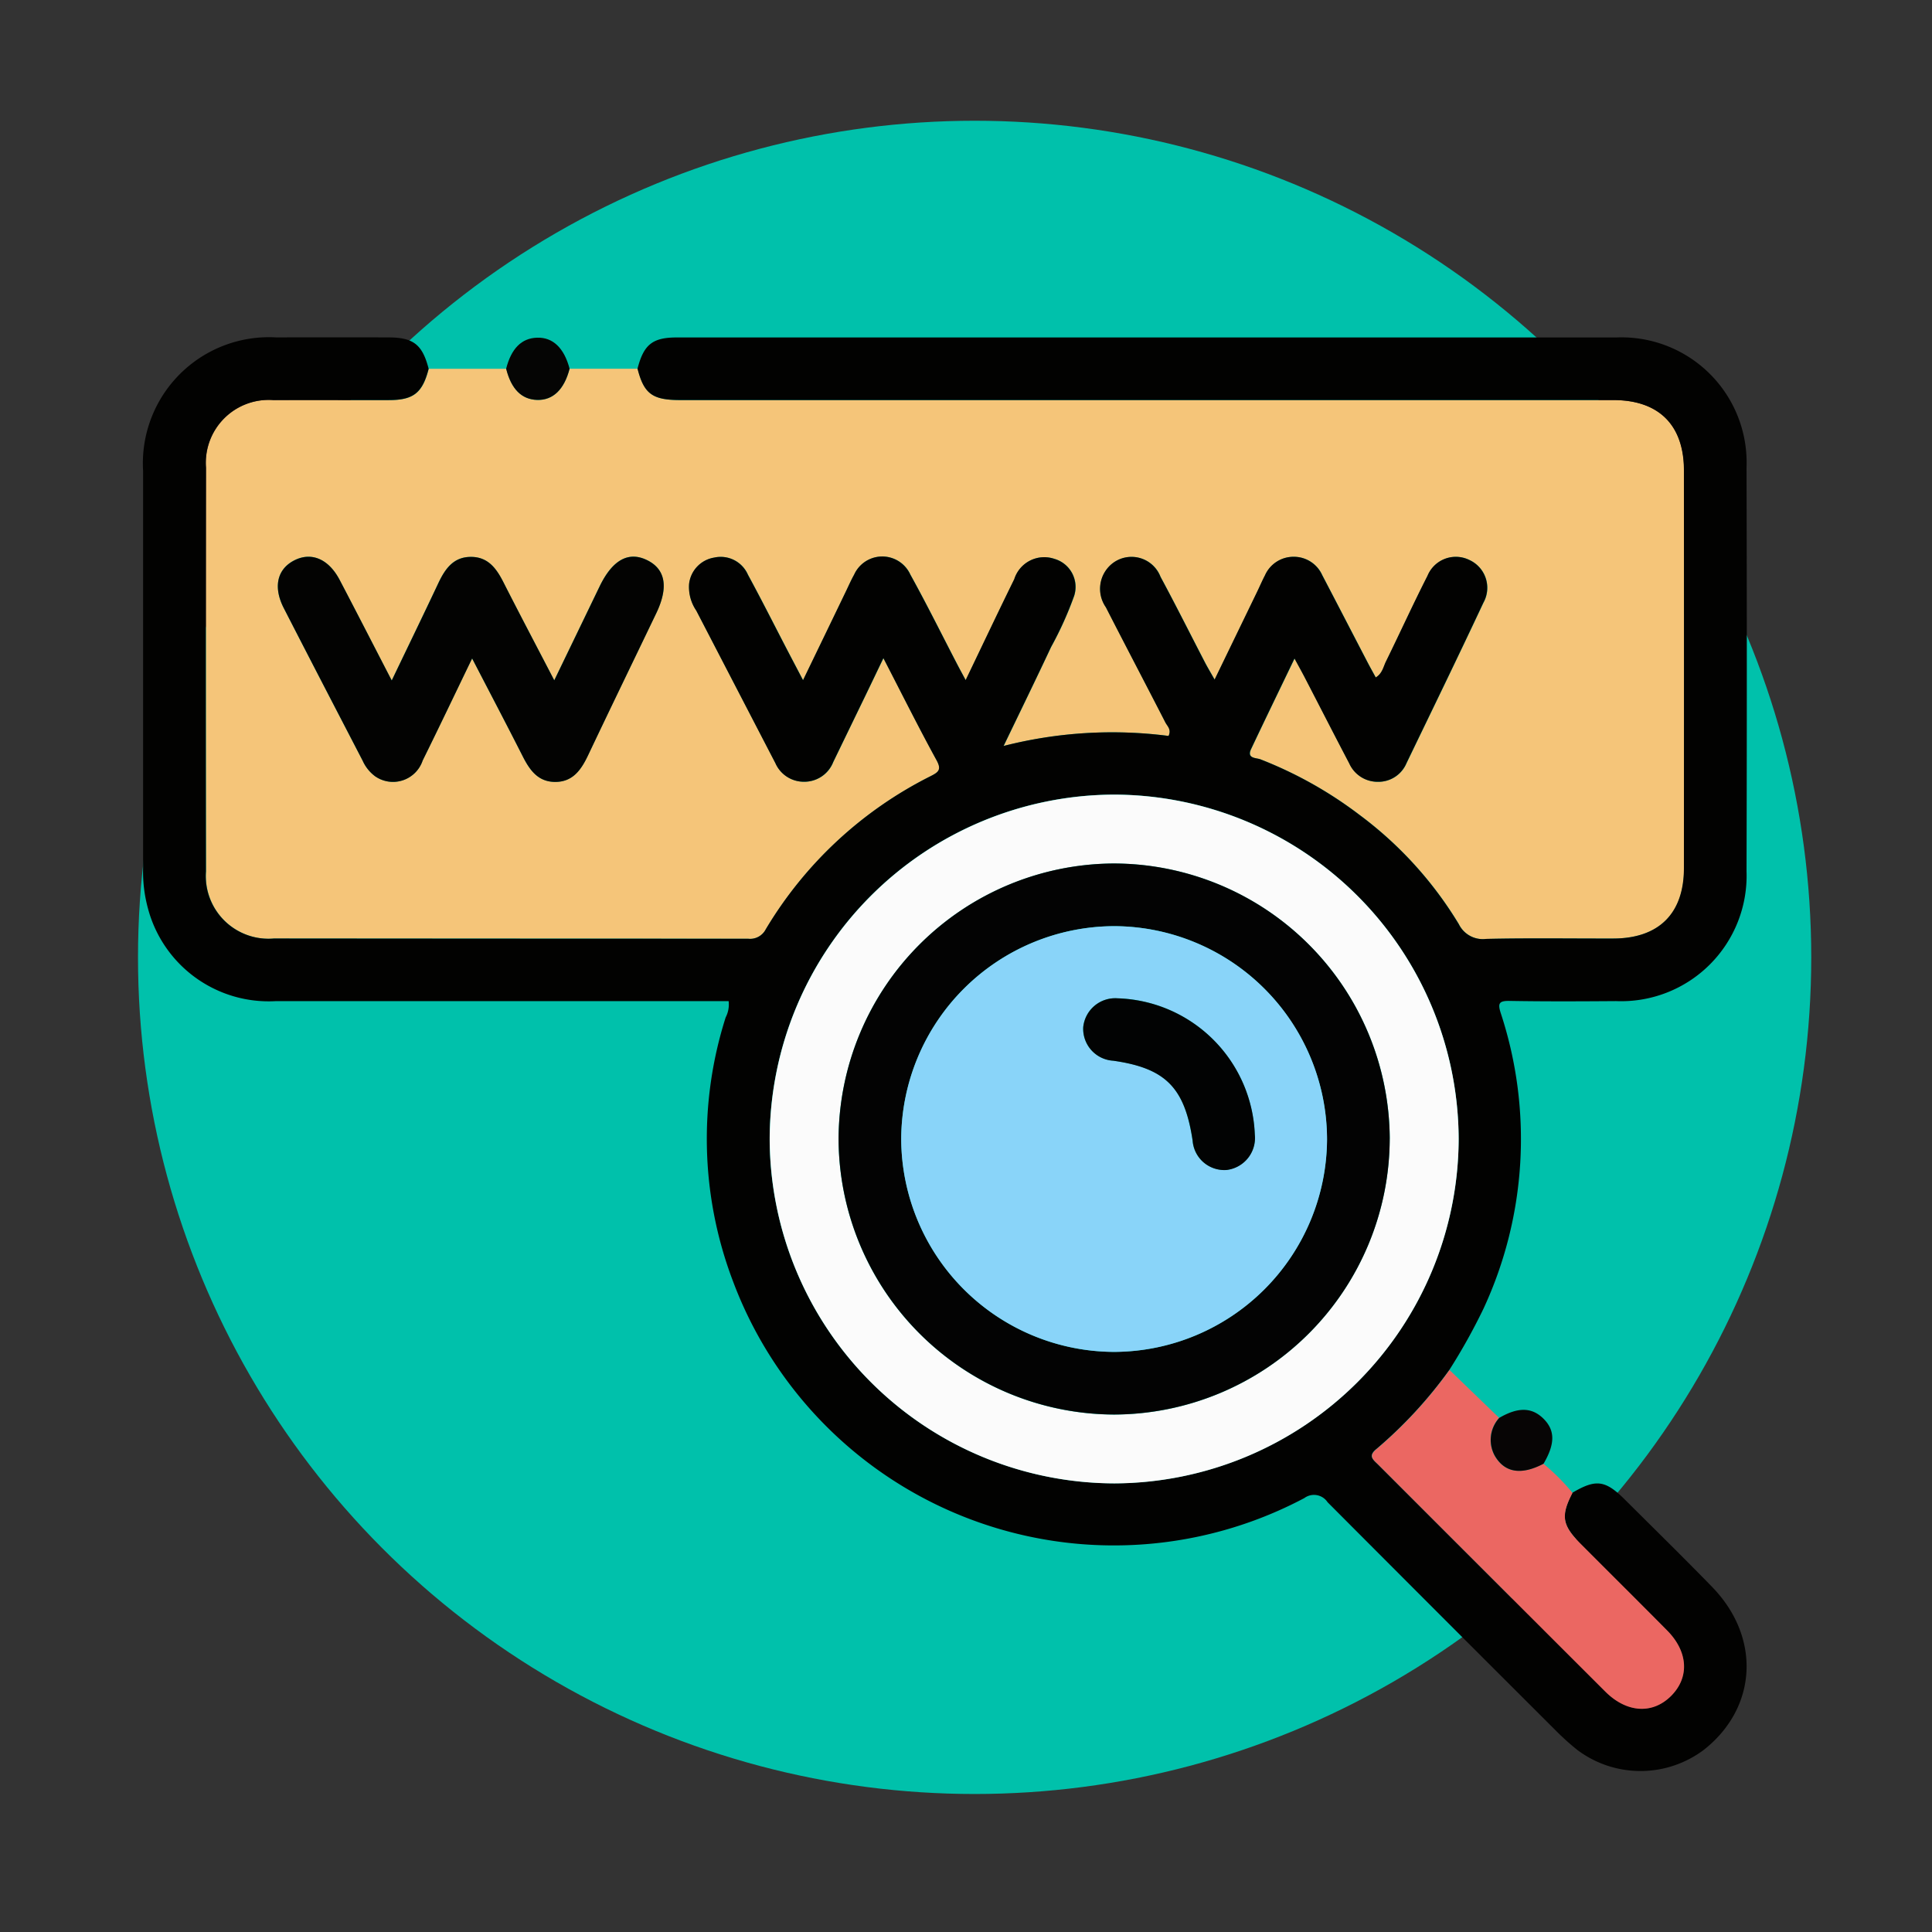 <svg xmlns="http://www.w3.org/2000/svg" xmlns:xlink="http://www.w3.org/1999/xlink" width="112" height="112" viewBox="0 0 112 112">
  <rect x="0" y="0" width="112" height="112" fill="#333333" stroke="none"/>
  <defs>
    <clipPath id="clip-path">
      <rect id="Rectángulo_309076" data-name="Rectángulo 309076" width="112" height="112" transform="translate(-0.152)" fill="none"/>
    </clipPath>
  </defs>
  <g id="Grupo_878508" data-name="Grupo 878508" transform="translate(0.152)" clip-path="url(#clip-path)">
    <circle id="Elipse_8058" data-name="Elipse 8058" cx="48.5" cy="48.5" r="48.5" transform="translate(7.848 7)" fill="#00c1ab"/>
    <g id="Grupo_991147" data-name="Grupo 991147" transform="translate(8.149 19.56)">
      <path id="Trazado_650144" data-name="Trazado 650144" d="M639.993-473.109h3.947c.372,1.455.857,1.817,2.461,1.817q27.05,0,54.1,0c2.647,0,4.1,1.449,4.1,4.088q.006,11.524,0,23.049c0,2.634-1.458,4.074-4.112,4.079-2.451,0-4.9-.034-7.352.022a1.548,1.548,0,0,1-1.585-.851,22.168,22.168,0,0,0-5.758-6.337,23.655,23.655,0,0,0-5.748-3.223c-.225-.088-.806-.031-.541-.591.811-1.717,1.641-3.426,2.52-5.253.25.462.426.775.591,1.094.861,1.661,1.711,3.328,2.581,4.985a1.8,1.8,0,0,0,1.665,1.068,1.763,1.763,0,0,0,1.653-1.078c1.495-3.1,3-6.191,4.46-9.305a1.772,1.772,0,0,0-.807-2.472,1.774,1.774,0,0,0-2.434.913c-.835,1.64-1.6,3.317-2.409,4.969-.152.309-.208.694-.592.924-.163-.3-.322-.583-.472-.87-.878-1.687-1.75-3.377-2.631-5.061a1.8,1.8,0,0,0-1.665-1.064,1.805,1.805,0,0,0-1.655,1.08c-.155.294-.285.6-.429.9l-2.489,5.139c-.236-.419-.4-.694-.551-.978-.862-1.661-1.7-3.335-2.586-4.982a1.8,1.8,0,0,0-2.725-.82,1.87,1.87,0,0,0-.442,2.587c1.141,2.23,2.307,4.448,3.45,6.677.11.214.364.411.184.782a25.432,25.432,0,0,0-9.562.581c.98-2.038,1.881-3.878,2.75-5.734a20.38,20.38,0,0,0,1.338-2.964,1.692,1.692,0,0,0-1.141-2.147,1.824,1.824,0,0,0-2.329,1.176c-.941,1.915-1.853,3.845-2.818,5.851-.2-.37-.344-.633-.482-.9-.906-1.74-1.776-3.5-2.725-5.216a1.788,1.788,0,0,0-3.261.009c-.164.288-.3.594-.44.893-.825,1.707-1.648,3.414-2.52,5.219-.323-.617-.587-1.118-.849-1.62-.78-1.5-1.539-3.01-2.346-4.495a1.722,1.722,0,0,0-1.952-.993,1.747,1.747,0,0,0-1.459,1.534,2.436,2.436,0,0,0,.417,1.54q1.916,3.7,3.835,7.395l.751,1.447a1.8,1.8,0,0,0,1.655,1.079,1.8,1.8,0,0,0,1.7-1.146q.944-1.957,1.894-3.91c.323-.668.642-1.337,1.013-2.109,1.067,2.065,2.037,4.01,3.08,5.915.3.545.123.69-.33.92a23.272,23.272,0,0,0-9.571,8.886,1.017,1.017,0,0,1-1.015.546q-13.752-.022-27.5-.014a3.634,3.634,0,0,1-3.936-3.887q-.016-11.706,0-23.412a3.645,3.645,0,0,1,3.911-3.914c2.239-.013,4.478,0,6.717,0,1.409,0,1.927-.426,2.283-1.816h4.491q.443,1.766,1.794,1.807C639.026-471.274,639.679-471.9,639.993-473.109Zm-5.651,16.793c1.036,2,2,3.829,2.932,5.671.4.793.88,1.479,1.868,1.487,1.033.008,1.52-.7,1.918-1.536,1.305-2.752,2.636-5.492,3.954-8.238.72-1.5.544-2.545-.51-3.073-1.088-.545-2.026-.031-2.774,1.518-.853,1.769-1.708,3.538-2.627,5.44-1.032-1.987-2-3.824-2.942-5.675-.4-.794-.883-1.473-1.87-1.481-1.038-.009-1.523.7-1.916,1.539-.865,1.837-1.753,3.664-2.694,5.626-1.052-2.033-2.026-3.935-3.018-5.828-.646-1.232-1.66-1.648-2.659-1.121-.968.511-1.2,1.539-.581,2.753,1.513,2.954,3.044,5.9,4.571,8.843a2.287,2.287,0,0,0,.728.909,1.813,1.813,0,0,0,2.752-.917C632.418-452.3,633.331-454.226,634.342-456.316Z" transform="translate(-615.274 474.925)" fill="#f5c579"/>
      <path id="Trazado_650145" data-name="Trazado 650145" d="M625.473-476.285c-.356,1.39-.874,1.812-2.283,1.816-2.239.007-4.478-.008-6.717,0a3.645,3.645,0,0,0-3.911,3.914q-.014,11.706,0,23.412a3.634,3.634,0,0,0,3.936,3.887q13.752.012,27.5.014a1.017,1.017,0,0,0,1.015-.546,23.272,23.272,0,0,1,9.571-8.886c.453-.23.629-.375.33-.92-1.043-1.905-2.012-3.85-3.08-5.915-.371.772-.69,1.441-1.013,2.109q-.946,1.956-1.894,3.91a1.8,1.8,0,0,1-1.7,1.146,1.8,1.8,0,0,1-1.655-1.079l-.751-1.447q-1.918-3.7-3.835-7.395a2.437,2.437,0,0,1-.417-1.54,1.747,1.747,0,0,1,1.459-1.534,1.722,1.722,0,0,1,1.952.993c.807,1.485,1.566,3,2.346,4.495.261.5.525,1,.849,1.62.872-1.805,1.7-3.512,2.52-5.219.144-.3.276-.6.44-.893a1.788,1.788,0,0,1,3.261-.009c.95,1.716,1.82,3.476,2.725,5.216.139.267.284.53.482.9.964-2.006,1.877-3.936,2.817-5.851a1.824,1.824,0,0,1,2.329-1.176,1.692,1.692,0,0,1,1.141,2.147,20.4,20.4,0,0,1-1.338,2.964c-.868,1.855-1.77,3.7-2.75,5.734a25.432,25.432,0,0,1,9.562-.581c.18-.371-.073-.568-.184-.783-1.143-2.229-2.309-4.446-3.45-6.677a1.87,1.87,0,0,1,.442-2.587,1.8,1.8,0,0,1,2.725.82c.888,1.647,1.724,3.321,2.586,4.982.148.284.314.56.551.978l2.489-5.139c.144-.3.274-.605.429-.9a1.805,1.805,0,0,1,1.655-1.08,1.8,1.8,0,0,1,1.665,1.064c.881,1.685,1.753,3.374,2.631,5.061.15.287.308.569.472.87.384-.23.44-.615.592-.924.812-1.652,1.574-3.329,2.409-4.969a1.774,1.774,0,0,1,2.434-.913,1.771,1.771,0,0,1,.806,2.471c-1.459,3.115-2.965,6.208-4.46,9.306a1.763,1.763,0,0,1-1.653,1.078,1.8,1.8,0,0,1-1.665-1.068c-.87-1.657-1.72-3.324-2.581-4.985-.165-.319-.341-.632-.591-1.094-.878,1.828-1.708,3.536-2.52,5.253-.265.56.316.5.541.591a23.654,23.654,0,0,1,5.748,3.223,22.166,22.166,0,0,1,5.758,6.337,1.548,1.548,0,0,0,1.585.851c2.45-.056,4.9-.017,7.352-.022,2.653,0,4.11-1.445,4.112-4.079q.007-11.525,0-23.049c0-2.639-1.455-4.088-4.1-4.088q-27.05,0-54.1,0c-1.6,0-2.089-.362-2.461-1.817.36-1.4.868-1.811,2.282-1.811q27.227,0,54.454,0a7.255,7.255,0,0,1,7.555,7.537q.033,11.7,0,23.408a7.273,7.273,0,0,1-7.567,7.527c-2.057.015-4.115.025-6.172-.011-.626-.011-.685.155-.508.71a23.353,23.353,0,0,1-1,17.128,34.409,34.409,0,0,1-1.978,3.549,25.575,25.575,0,0,1-4.229,4.586c-.514.413-.186.623.1.906q6.581,6.576,13.16,13.154c1.253,1.251,2.765,1.328,3.84.226,1.049-1.076.956-2.549-.26-3.775-1.662-1.675-3.338-3.336-5-5.008-1.087-1.091-1.17-1.63-.481-2.964,1.354-.8,1.9-.739,3.027.381,1.693,1.685,3.4,3.359,5.066,5.071,2.846,2.921,2.637,6.991-.457,9.439a6.1,6.1,0,0,1-7.336.03,14.427,14.427,0,0,1-1.279-1.152q-6.615-6.6-13.212-13.219a.945.945,0,0,0-1.352-.239,23.576,23.576,0,0,1-33.122-12.583,23.216,23.216,0,0,1-.42-15.286,1.62,1.62,0,0,0,.172-.94h-.96q-12.658,0-25.317,0a7.244,7.244,0,0,1-7.385-5.372,8.106,8.106,0,0,1-.283-2.33q0-11.52,0-23.041a7.313,7.313,0,0,1,7.727-7.735q3.266-.009,6.533,0C624.6-478.092,625.114-477.675,625.473-476.285Zm59.709,44.634A20.031,20.031,0,0,0,665.193-451.6a20.032,20.032,0,0,0-19.952,19.983,20.033,20.033,0,0,0,19.99,19.945A20.031,20.031,0,0,0,685.182-431.651Z" transform="translate(-608.925 478.102)" fill="#020201"/>
      <path id="Trazado_650146" data-name="Trazado 650146" d="M816.376-306.432c-.689,1.334-.606,1.873.481,2.964,1.666,1.672,3.342,3.333,5,5.008,1.216,1.226,1.309,2.7.26,3.775-1.075,1.1-2.587,1.025-3.84-.226q-6.586-6.572-13.16-13.154c-.283-.283-.611-.493-.1-.906a25.573,25.573,0,0,0,4.229-4.586l2.875,2.777a1.9,1.9,0,0,0-.263,2.188c.569.989,1.533,1.152,2.83.47A12.41,12.41,0,0,1,816.376-306.432Z" transform="translate(-733.516 373.415)" fill="#eb6762"/>
      <path id="Trazado_650147" data-name="Trazado 650147" d="M670.44-476.262c-.314,1.21-.966,1.835-1.885,1.807q-1.352-.041-1.794-1.807.447-1.761,1.794-1.8C669.47-478.092,670.123-477.468,670.44-476.262Z" transform="translate(-645.721 478.078)" fill="#050504"/>
      <path id="Trazado_650148" data-name="Trazado 650148" d="M826.706-304.077c-1.3.682-2.261.519-2.83-.47a1.9,1.9,0,0,1,.263-2.188c1.081-.631,1.881-.62,2.549.033C827.381-306.025,827.387-305.237,826.706-304.077Z" transform="translate(-745.526 369.371)" fill="#070505"/>
      <path id="Trazado_650149" data-name="Trazado 650149" d="M641.645-437.264c-1.011,2.09-1.924,4.011-2.867,5.918a1.813,1.813,0,0,1-2.752.917,2.287,2.287,0,0,1-.728-.909c-1.527-2.946-3.058-5.89-4.571-8.843-.622-1.214-.387-2.242.581-2.753,1-.527,2.012-.112,2.659,1.121.992,1.893,1.966,3.795,3.018,5.828.941-1.962,1.829-3.788,2.694-5.626.394-.836.878-1.548,1.916-1.539.988.008,1.467.686,1.87,1.481.94,1.851,1.909,3.688,2.942,5.675.919-1.9,1.773-3.67,2.627-5.44.747-1.549,1.685-2.063,2.773-1.518,1.054.527,1.23,1.574.51,3.073-1.318,2.746-2.649,5.486-3.954,8.238-.4.839-.885,1.545-1.918,1.536-.988-.008-1.466-.694-1.868-1.487C643.642-433.435,642.681-435.265,641.645-437.264Z" transform="translate(-622.576 455.874)" fill="#030302"/>
      <path id="Trazado_650150" data-name="Trazado 650150" d="M748.7-385.294a20.031,20.031,0,0,1-19.951,19.983,20.033,20.033,0,0,1-19.99-19.945,20.032,20.032,0,0,1,19.952-19.983A20.031,20.031,0,0,1,748.7-385.294Zm-3.995,0a16.028,16.028,0,0,0-16.016-15.952A16.029,16.029,0,0,0,712.752-385.3a16.03,16.03,0,0,0,15.972,16A16.028,16.028,0,0,0,744.7-385.294Z" transform="translate(-672.44 431.745)" fill="#fbfbfb"/>
      <path id="Trazado_650151" data-name="Trazado 650151" d="M751.689-378.309A16.028,16.028,0,0,1,735.71-362.32a16.03,16.03,0,0,1-15.972-16,16.029,16.029,0,0,1,15.935-15.944A16.028,16.028,0,0,1,751.689-378.309ZM735.7-365.951a12.387,12.387,0,0,0,12.352-12.331,12.385,12.385,0,0,0-12.334-12.349A12.387,12.387,0,0,0,723.37-378.3,12.387,12.387,0,0,0,735.7-365.951Z" transform="translate(-679.426 424.761)" fill="#030303"/>
      <path id="Trazado_650152" data-name="Trazado 650152" d="M742.056-359.6a12.387,12.387,0,0,1-12.335-12.349,12.387,12.387,0,0,1,12.353-12.331,12.385,12.385,0,0,1,12.334,12.349A12.387,12.387,0,0,1,742.056-359.6Zm.236-20.495a1.866,1.866,0,0,0-2.023,1.663,1.852,1.852,0,0,0,1.742,1.947c3.029.43,4.144,1.552,4.6,4.633a1.842,1.842,0,0,0,1.976,1.7,1.867,1.867,0,0,0,1.629-2.05A8.22,8.22,0,0,0,742.292-380.1Z" transform="translate(-685.778 418.411)" fill="#89d4f9"/>
      <path id="Trazado_650153" data-name="Trazado 650153" d="M760.726-372.778a8.22,8.22,0,0,1,7.929,7.9,1.867,1.867,0,0,1-1.629,2.05,1.841,1.841,0,0,1-1.976-1.7c-.461-3.082-1.576-4.2-4.6-4.633a1.852,1.852,0,0,1-1.742-1.947A1.866,1.866,0,0,1,760.726-372.778Z" transform="translate(-704.212 411.093)" fill="#020303"/>
    </g>
  </g>
</svg>
